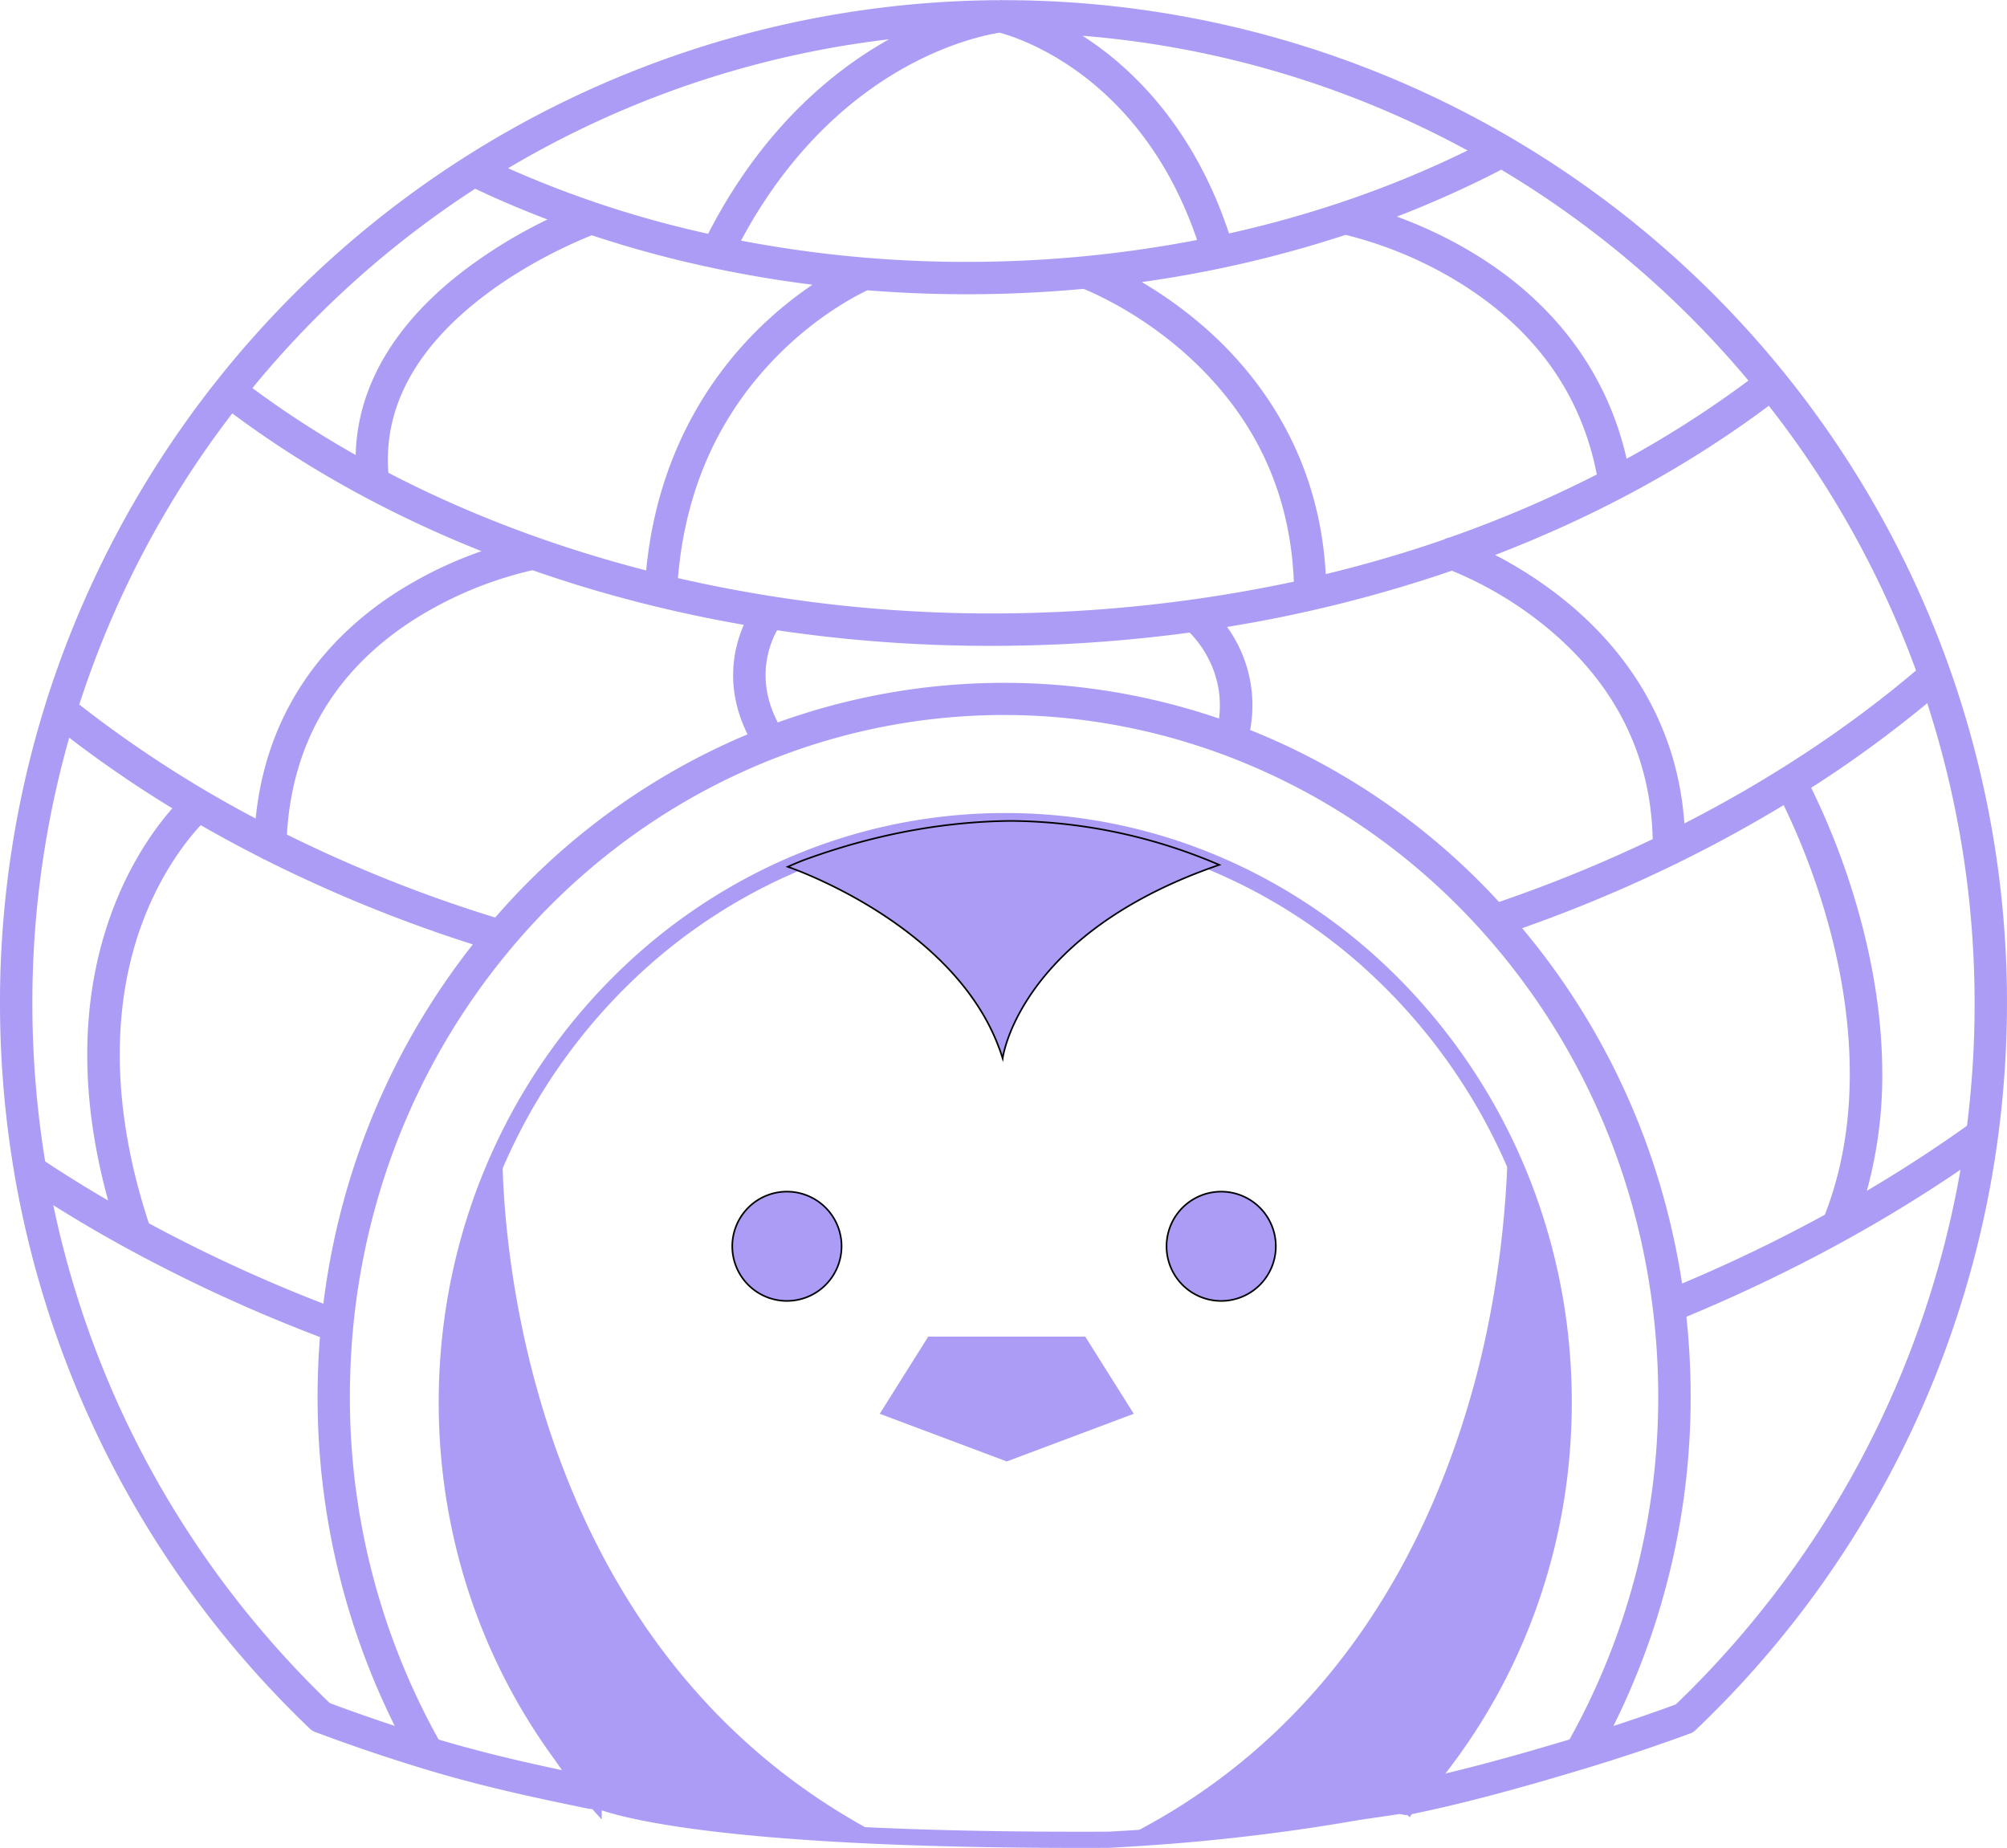 <svg id="Layer_1" data-name="Layer 1" xmlns="http://www.w3.org/2000/svg" viewBox="0 0 1240.64 1142.32"><defs><style>.cls-1,.cls-3{fill:#ac9cf6;}.cls-2{fill:none;stroke:#ac9cf6;stroke-linecap:round;stroke-width:10px;}.cls-2,.cls-3{stroke-miterlimit:10;}.cls-3{stroke:#020202;}</style></defs><path class="cls-1" d="M1339.75,705a620,620,0,0,0-34.89-194.4v0l-.08-.21A620.31,620.31,0,0,0,718.7,96.21l-.52-.11-1.23.12c-3,0-5.94,0-8.92.09a621,621,0,0,0-581,435.92l-.06.21v0A619.57,619.57,0,0,0,99.32,728a628.56,628.56,0,0,0,8.78,93.65,618.78,618.78,0,0,0,182.59,343,10.26,10.26,0,0,0,1.6,1.25,10.49,10.49,0,0,0,1.84.91c21.65,8.13,44.05,15.73,66.58,22.59,35.48,10.81,68.54,17.88,102.09,24.76a10.8,10.8,0,0,0,2,.2,10,10,0,0,0,2-19.8c-31.85-6.52-63.22-13.23-96.45-23.14a434.29,434.29,0,0,1-54.85-212c0-14.15.68-28.48,2-42.59,8.44-87.75,42.56-169.23,98.67-235.65l.07-.09c76.82-90.88,187.47-143,303.61-143,111.56,0,219.24,48.71,295.45,133.64l.08.1h0c58.15,64.82,94.64,145.4,105.5,233a441,441,0,0,1,3.37,54.55,434.31,434.31,0,0,1-54.84,212c-31.1,9.33-67.23,19.63-103,26.88a10,10,0,0,0,2,19.8,9.76,9.76,0,0,0,2-.2c38-7.71,76.24-18.73,108.61-28.49,21.85-6.58,43.67-13.87,64.86-21.66l.07,0c.23-.08.45-.18.67-.28l.25-.12a5.86,5.86,0,0,0,.55-.3l.33-.19.32-.22.5-.35.11-.09c.22-.18.44-.37.64-.56h0a619.14,619.14,0,0,0,187-366.74A628.55,628.55,0,0,0,1339.75,705Zm-24.61,87q-29.72,21.19-61.93,40.24a269.58,269.58,0,0,0,9.51-75.29c-.28-28.91-4.63-59.45-12.92-90.77a449.85,449.85,0,0,0-31-83.08,732.31,732.31,0,0,0,71.74-52.3,600.34,600.34,0,0,1,29.18,174.57A607.64,607.64,0,0,1,1315.14,792ZM1139,889.54c-12.48-81.69-46.43-157.11-98.86-219.66a895.11,895.11,0,0,0,94-39.27,9.83,9.83,0,0,0,2.28-1.11q33.85-16.61,65.37-35.72a435.24,435.24,0,0,1,28.84,78c12,45.56,21,112.6-3.36,175.22A959.58,959.58,0,0,1,1139,889.54ZM991.8,429.62Q956.21,441.93,918.72,451c-4.06-74-41.47-122.65-72.94-150.81A258.52,258.52,0,0,0,805,270.46a726.35,726.35,0,0,0,126-29.17,247.52,247.52,0,0,1,69.68,29.12c47.1,28.9,75.86,68.92,85.61,119a735.26,735.26,0,0,1-91,38.92A10.19,10.19,0,0,0,991.8,429.62ZM837.36,466.56a10.15,10.15,0,0,0-1.55.22,896.35,896.35,0,0,1-107.14,8.38,867.47,867.47,0,0,1-210.38-21.69C522.8,398.89,543.51,352.61,580,315.8c24.32-24.58,48.36-36.94,55.39-40.25Q665.78,278,696.7,278c4.89,0,9.8-.05,14.7-.14q29-.54,57.6-3.2c7.54,3.08,35.9,15.66,64,41,41.66,37.53,63.82,84.59,66,140Q868.63,462.14,837.36,466.56ZM299.1,902a945.14,945.14,0,0,1-107.86-49.68c-22.9-69.42-24-134.55-3-188.55,11.66-30,27.26-49.22,35.07-57.59q18.24,10.5,37.32,20.18a10.13,10.13,0,0,0,2.39,1.21,881.71,881.71,0,0,0,128.5,52.33C341.05,743.9,309.31,820.16,299.1,902ZM148.22,531.64a596.32,596.32,0,0,1,94.57-180c45.74,34.07,97.35,62.59,154.07,85.17a252.41,252.41,0,0,0-53,25.72c-36.17,23.31-79.26,66.09-86.61,139.57A729.79,729.79,0,0,1,148.22,531.64ZM339.29,388.36c-3.08-40.11,16.58-76.72,58.54-108.91,28.06-21.52,57.71-34.15,67.21-37.91q24.72,8.21,50.46,14.62,12.13,3,24.42,5.61c.18.05.35.07.53.11q30.09,6.36,61,10.22a237.61,237.61,0,0,0-35.05,29c-27.55,27.62-60.86,75.22-67.74,147.63C442,434.15,388.31,413.86,339.29,388.36Zm588.39-167-.58.19a686.63,686.63,0,0,1-68.17,18.86c-20.6-62.16-55.75-97.59-82.21-116.54q-4.23-3-8.33-5.66a598.47,598.47,0,0,1,238,70.91A636.57,636.57,0,0,1,927.68,221.34ZM711,257.85a740.84,740.84,0,0,1-153.72-13c31.63-59.21,72-90.76,101.14-107s52.59-20.6,58.7-21.54c11.63,3.07,87.54,26.72,122.08,128.13A749.31,749.31,0,0,1,711,257.85ZM536.94,240.64c-5.55-1.24-11.1-2.52-16.6-3.89A646.9,646.9,0,0,1,413.28,200.1a598.31,598.31,0,0,1,235.53-79.72C616.21,138.53,571.15,173.93,536.94,240.64Zm655.67,106.28a596.89,596.89,0,0,1,91,163.66c-42.07,35.67-90.41,67.53-143.2,94.55-3.61-52.28-27.46-98.44-69.57-134.27a252.74,252.74,0,0,0-47.42-31.69C1086,415.15,1142.73,384.22,1192.61,346.92ZM1180,331.36a648.21,648.21,0,0,1-75.28,48.33c-11.92-52.48-44-96-93.52-126.33A271.19,271.19,0,0,0,962.68,230a644.11,644.11,0,0,0,64.57-29A600.57,600.57,0,0,1,1180,331.36ZM392.93,212.77q21.75,10.28,44.72,19a307.19,307.19,0,0,0-51.58,31.49c-43.08,32.9-66,72-67,114.1A612.9,612.9,0,0,1,255.24,336,601.16,601.16,0,0,1,392.93,212.77ZM142,552.13a728.68,728.68,0,0,0,63.74,43.66c-9.44,10.72-24.16,30.45-35.66,59.58C159.58,682,153.91,711,153.21,741.65s3.63,63.07,12.85,96.57q-20-11.64-38.93-24.16a608.17,608.17,0,0,1-7.81-86.4A600.23,600.23,0,0,1,142,552.13ZM343.22,1163c-13.57-4.47-27-9.18-40.16-14.09-87.42-84.19-146.19-190.16-170.91-307.8q22.24,14,45.68,26.77c.2.13.42.24.63.35A965.21,965.21,0,0,0,297,922.63c-1,12.27-1.47,24.65-1.47,36.9A455.44,455.44,0,0,0,343.22,1163ZM405.31,663.3A864.82,864.82,0,0,1,276.56,612c3.32-56.5,29.4-101,77.6-132.28a234.94,234.94,0,0,1,74.22-31.14q13.44,4.69,27.23,9A834.94,834.94,0,0,0,559,482.34c-6.31,14.43-11.94,38.94,2.32,67.7q-9.78,4.11-19.41,8.73A423.92,423.92,0,0,0,405.31,663.3ZM580,542.7c-13.73-26.39-5.47-47.87-.43-57a896.54,896.54,0,0,0,132,9.65q8.68,0,17.4-.16a911.18,911.18,0,0,0,105.65-8.06c6.64,6.76,21.58,25.38,18.15,53.15A411.47,411.47,0,0,0,580,542.7ZM892.08,556q-10-4.6-20.09-8.65a82.74,82.74,0,0,0-14.27-63.7,845.29,845.29,0,0,0,131.74-32.32c2.41-.8,4.82-1.62,7.22-2.44a230.3,230.3,0,0,1,61.7,37.64c40.34,34.53,61.32,77.67,62.45,128.29a881.37,881.37,0,0,1-95,38.84A422.89,422.89,0,0,0,892.08,556Zm243,593.75c-12.66,4.63-25.55,9.08-38.53,13.3a455.46,455.46,0,0,0,47.75-203.54,464.5,464.5,0,0,0-2.64-49.44c61-25.31,117.88-55.81,169.44-90.88A602,602,0,0,1,1135.09,1149.76Z" transform="translate(-99.21 -96.1)"/><path class="cls-2" d="M784.55,1233.38c16.24-.85,36.22-2.22,52.22-3.68q51.68-4.7,101.54-13.42l31.53-4.64a.38.38,0,0,1,.09-.09l1.37-1.49c54.52-59.93,89.44-139.4,94-227.27q.53-9.82.52-19.79,0-15.69-1.27-31a369,369,0,0,0-17.9-87.3,361.76,361.76,0,0,0-100.25-153.5,343.68,343.68,0,0,0-93.81-60.32,332.21,332.21,0,0,0-129-27.18c-1,0-2,0-3,0a332.16,332.16,0,0,0-125.34,24.43c-3.14,1.25-6.27,2.58-9.36,3.95a344.09,344.09,0,0,0-98.55,66.05A359.28,359.28,0,0,0,410.2,805.56a363,363,0,0,0-16.48,41.59A370.31,370.31,0,0,0,376,941.85q-.6,10.5-.6,21.14c0,81.14,25.84,156,69.41,216.14a1.13,1.13,0,0,0,.17.23c7.74,10.69,12.38,18.83,21.2,28.54-1.08-1.21-.38-.42,0,0h0S514.33,1234.63,784.55,1233.38Z" transform="translate(-99.21 -96.1)"/><path class="cls-1" d="M971.57,1210q11.17-12.29,21.24-25.65Q982.76,1197.65,971.57,1210Z" transform="translate(-99.21 -96.1)"/><path class="cls-1" d="M1034.21,1113.94a362.2,362.2,0,0,1-18.57,36.1A362.2,362.2,0,0,0,1034.21,1113.94Z" transform="translate(-99.21 -96.1)"/><path class="cls-1" d="M1064.85,931.86h0a369.52,369.52,0,0,0-17.91-87.3q2.65,8.69,4.9,17.18t4.1,16.83q1.86,8.32,3.35,16.46,1,5.43,1.83,10.78,1.67,10.7,2.73,21.05c.18,1.73.34,3.45.5,5.16.4,4.41.71,8.77,1,13.09.49,8.63.67,17.08.6,25.33q-.06,6.19-.32,12.24.53-9.82.52-19.79Q1066.11,947.2,1064.85,931.86Z" transform="translate(-99.21 -96.1)"/><path class="cls-1" d="M1065.31,946.91c-.25-4.32-.56-8.68-1-13.09-.16-1.71-.32-3.43-.5-5.16q-1.06-10.36-2.73-21-.84-5.36-1.83-10.78-1.5-8.13-3.35-16.46t-4.1-16.83q-2.25-8.5-4.9-17.18c-4.47-13.41-9.74-31.27-15.66-43.9-.08,16.51-1.73,78.28-20.23,147.3-26.21,97.66-86.07,219.48-222.64,285.11a1.29,1.29,0,0,0,.28,0l48.35-3.47,37.08-3.93,64.46-9.49q16.6-2.9,33-6.22,11.17-12.29,21.24-25.65-10,13.35-21.24,25.65l.21,0c12.23-12.25,88.13-93.42,93.81-227.23q.26-6,.32-12.24C1066,964,1065.8,955.54,1065.31,946.91Zm-49.67,204.93a362.2,362.2,0,0,0,18.57-36.1A362.2,362.2,0,0,1,1015.64,1151.84Z" transform="translate(-99.21 -96.1)"/><path class="cls-3" d="M854.09,832.74a33.78,33.78,0,1,1-33.78,33.77A33.78,33.78,0,0,1,854.09,832.74Z" transform="translate(-99.21 -96.1)"/><polygon class="cls-1" points="670.85 826.26 573.8 826.26 543.81 873.96 592.07 892.07 622.32 903.43 655.26 891.07 700.85 873.95 670.85 826.26"/><path class="cls-3" d="M723.89,603.56c-36.9.38-80.28,6.71-128.35,24.41-3.14,1.25-6.26,2.58-9.36,3.95,7.06,2.46,82.43,29.82,118.83,88.14a130.2,130.2,0,0,1,14,30.3s1.61-12.74,11.89-30.71c15-26.2,48.35-63.57,122-88.91A332.21,332.21,0,0,0,723.89,603.56Z" transform="translate(-99.21 -96.1)"/><path class="cls-3" d="M585.64,832.73a33.78,33.78,0,1,1-33.77,33.79A33.8,33.8,0,0,1,585.64,832.73Z" transform="translate(-99.21 -96.1)"/><path class="cls-1" d="M432.29,958.72c-21-73.18-22.54-134.35-22.54-151.47,0-3.12.06-4.79.06-4.79a483.23,483.23,0,0,0-16.54,46.38,412.21,412.21,0,0,0-17,94.92,372,372,0,0,0,3.69,78.3q1,6.8,2.32,13.37c.56,2.93,1.16,5.82,1.78,8.68.93,4.3,1.93,8.51,3,12.66s2.17,8.22,3.33,12.22q1.17,4,2.4,7.89c.41,1.3.83,2.59,1.25,3.88q1.26,3.84,2.58,7.59c.44,1.25.88,2.49,1.33,3.72q2.69,7.4,5.56,14.37a380.55,380.55,0,0,0,16.6,35.17q3.9,7.26,7.78,13.81l1.55,2.6q1.55,2.57,3.08,5c4.08,6.54,8.07,12.47,11.83,17.78a1.6,1.6,0,0,0,.16.23,358,358,0,0,0,24.88,30.61q16.16,3.31,32.53,6.21l48,7.48q22,3,44.44,5.19l57.21,4.33C519.58,1169.57,459.54,1054,432.29,958.72Z" transform="translate(-99.21 -96.1)"/><path class="cls-1" d="M430.16,1156.22l-1.55-2.59q-3.89-6.57-7.78-13.81a380.42,380.42,0,0,1-16.6-35.17q-2.87-7-5.56-14.37c-.45-1.24-.9-2.48-1.33-3.73-.88-2.49-1.74-5-2.59-7.59-.42-1.28-.83-2.57-1.24-3.87q-1.23-3.9-2.4-7.9-1.75-6-3.34-12.22t-3-12.65c-.63-2.86-1.22-5.76-1.78-8.68q-1.27-6.59-2.32-13.38A372.64,372.64,0,0,1,377,942,412.35,412.35,0,0,1,394,847a370.31,370.31,0,0,0-17.74,94.7q-.6,10.5-.6,21.14c0,81.14,25.84,156,69.41,216.14-3.76-5.3-7.74-11.24-11.82-17.78C432.21,1159.6,431.19,1157.93,430.16,1156.22Z" transform="translate(-99.21 -96.1)"/></svg>